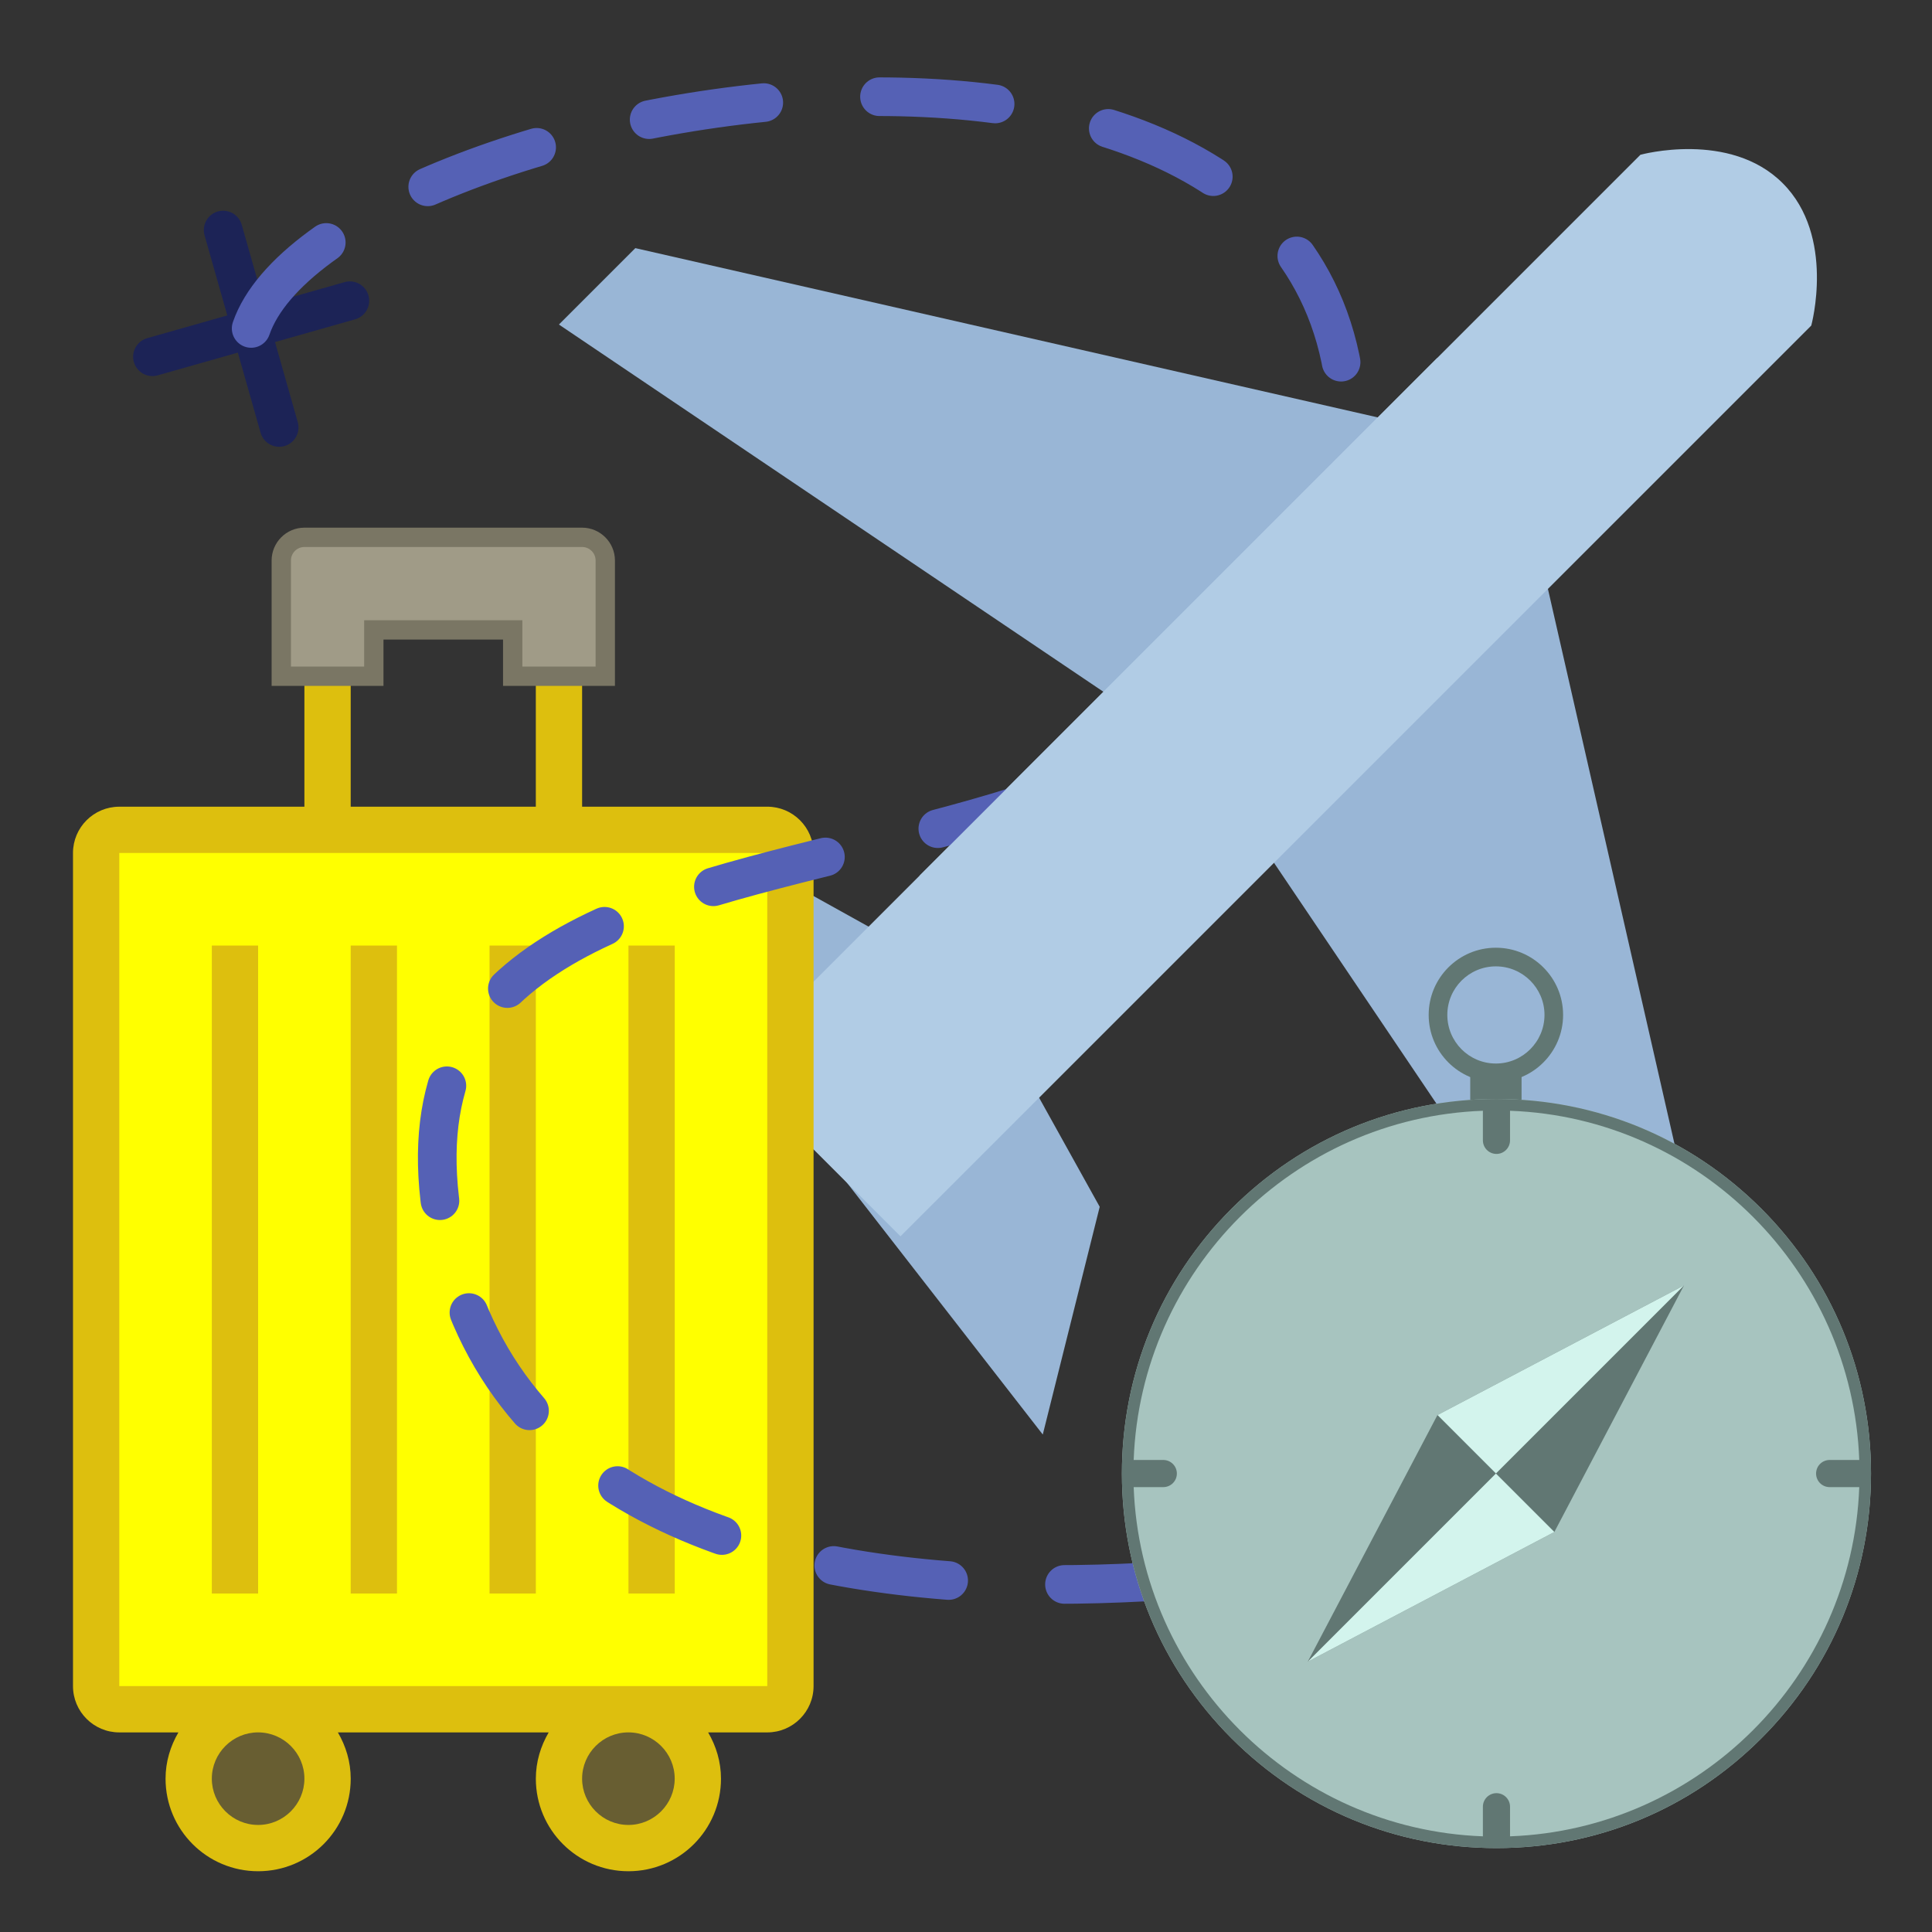 <?xml version="1.0" encoding="utf-8"?>
<!-- Generator: Adobe Illustrator 14.0.0, SVG Export Plug-In . SVG Version: 6.00 Build 43363)  -->
<!DOCTYPE svg PUBLIC "-//W3C//DTD SVG 1.1//EN" "http://www.w3.org/Graphics/SVG/1.1/DTD/svg11.dtd">
<svg version="1.1" id="Layer_1" xmlns="http://www.w3.org/2000/svg" xmlns:xlink="http://www.w3.org/1999/xlink" x="0px" y="0px"
	 width="100px" height="100px" viewBox="0 0 100 100" enable-background="new 0 0 100 100" xml:space="preserve">
<rect x="0" y="0" width="100" height="100" fill="#333333" stroke="none"/>
<g>
	<g>
		
			<line fill="none" stroke="#1C2356" stroke-width="2" stroke-linecap="round" stroke-linejoin="round" x1="11.55" y1="11.907" x2="14.45" y2="22.125"/>
		
			<line fill="none" stroke="#1C2356" stroke-width="2" stroke-linecap="round" stroke-linejoin="round" x1="18.109" y1="15.565" x2="7.891" y2="18.466"/>
	</g>
	<g>
		<polygon fill="#99B6D6" points="32.885,12.843 28.93,16.798 60.599,38.158 76.063,22.688 		"/>
		<polygon fill="#99B6D6" points="88.864,68.821 84.907,72.776 63.548,41.109 79.017,25.643 		"/>
		<polygon fill="#99B6D6" points="52.5,52.153 39.242,44.786 27.458,47.734 40.716,58.046 		"/>
		<polygon fill="#99B6D6" points="49.556,49.208 56.921,62.464 53.974,74.251 43.662,60.991 		"/>
	</g>
	<path fill="#B1CCE5" d="M46.608,63.992l-8.839-8.84l47.14-47.142c0,0,4.624-1.27,7.364,1.474c2.747,2.744,1.478,7.367,1.478,7.367
		L46.608,63.992z"/>
	<g>
		<path fill="#685E32" d="M13.361,95.656c-1.981,0-3.593-1.611-3.593-3.593s1.612-3.594,3.593-3.594s3.594,1.612,3.594,3.594
			S15.342,95.656,13.361,95.656z M36.12,92.063c0-1.981-1.612-3.594-3.593-3.594c-1.982,0-3.594,1.612-3.594,3.594
			s1.611,3.593,3.594,3.593C34.508,95.656,36.12,94.045,36.12,92.063z"/>
		<g>
			<path fill="#FFFF00" d="M39.713,88.47H6.174c-0.66,0-1.199-0.538-1.199-1.198V44.15c0-0.66,0.539-1.198,1.199-1.198h33.539
				c0.66,0,1.198,0.538,1.198,1.198v43.121C40.911,87.932,40.373,88.47,39.713,88.47z"/>
		</g>
		<path fill="#DDBF0E" d="M27.734,29.776v11.979h-9.582V29.776h-2.396v11.979H6.174c-1.323,0-2.396,1.074-2.396,2.396v43.121
			c0,1.323,1.073,2.397,2.396,2.397h3.06c-0.412,0.705-0.665,1.517-0.665,2.395c0,2.648,2.143,4.791,4.792,4.791
			s4.792-2.143,4.792-4.791c0-0.878-0.252-1.689-0.665-2.395h10.912c-0.412,0.705-0.665,1.517-0.665,2.395
			c0,2.648,2.144,4.791,4.792,4.791c2.648,0,4.791-2.143,4.791-4.791c0-0.878-0.253-1.689-0.665-2.395h3.061
			c1.322,0,2.396-1.074,2.396-2.397V44.15c0-1.322-1.074-2.396-2.396-2.396H30.13V29.776H27.734z M15.756,92.063
			c0,1.318-1.076,2.396-2.396,2.396c-1.32,0-2.396-1.078-2.396-2.396c0-1.32,1.077-2.395,2.396-2.395
			C14.68,89.669,15.756,90.743,15.756,92.063z M34.922,92.063c0,1.318-1.076,2.396-2.396,2.396s-2.396-1.078-2.396-2.396
			c0-1.32,1.076-2.395,2.396-2.395S34.922,90.743,34.922,92.063z M39.713,87.271H6.174V44.15h33.539V87.271z"/>
		<g>
			<g>
				<path fill="#DDBF0E" d="M10.964,48.942h2.396V82.48h-2.396V48.942z M18.152,82.48h2.396V48.942h-2.396V82.48z M25.339,82.48
					h2.396V48.942h-2.396V82.48z M32.529,48.942V82.48h2.396V48.942H32.529z"/>
			</g>
		</g>
		<path fill="#A09B87" stroke="#7A7664" d="M31.329,35v-5.989c0-0.659-0.539-1.199-1.198-1.199H15.756
			c-0.66,0-1.197,0.54-1.197,1.199V35h4.79v-2.396h7.188V35H31.329z"/>
	</g>
	
		<path fill="none" stroke="#5561B5" stroke-width="2" stroke-linecap="round" stroke-linejoin="round" stroke-dasharray="6,6,6,6,6,6" d="
		M13,17c4-11.625,56.5-21.901,56.75,5.125c0.282,30.549-51.598,13.73-46.806,41.19c4.963,28.443,54.483,15.98,54.483,15.98"/>
	<g>
		<path fill="#617773" d="M77.426,49.054c-1.921,0-3.478,1.559-3.478,3.478c0,1.921,1.557,3.48,3.478,3.48
			c1.919,0,3.48-1.56,3.48-3.48C80.906,50.613,79.345,49.054,77.426,49.054z M77.426,55.048c-1.388,0-2.513-1.127-2.513-2.516
			c0-1.387,1.125-2.513,2.513-2.513c1.387,0,2.517,1.126,2.517,2.513C79.942,53.921,78.813,55.048,77.426,55.048z"/>
		<rect x="76.099" y="55.504" fill="#617773" width="2.657" height="1.688"/>
		<path fill="#A7C4BF" d="M91.165,62.561c-3.661-3.661-8.53-5.678-13.708-5.678c-5.179,0-10.047,2.017-13.71,5.678
			c-3.661,3.662-5.678,8.53-5.678,13.709s2.017,10.047,5.678,13.709c3.663,3.661,8.531,5.678,13.71,5.678
			c5.178,0,10.047-2.017,13.708-5.678c3.661-3.662,5.678-8.53,5.678-13.709S94.826,66.223,91.165,62.561z"/>
		<path fill="#617773" d="M91.165,62.561c-3.661-3.661-8.53-5.678-13.708-5.678c-5.179,0-10.047,2.017-13.71,5.678
			c-3.661,3.662-5.678,8.53-5.678,13.709s2.017,10.047,5.678,13.709c3.663,3.661,8.531,5.678,13.71,5.678
			c5.178,0,10.047-2.017,13.708-5.678c3.661-3.662,5.678-8.53,5.678-13.709S94.826,66.223,91.165,62.561z M78.159,95.048v-1.532
			c0-0.388-0.314-0.702-0.702-0.702c-0.389,0-0.703,0.314-0.703,0.702v1.532c-9.804-0.362-17.713-8.271-18.075-18.075h1.532
			c0.389,0,0.703-0.314,0.703-0.703c0-0.388-0.314-0.702-0.703-0.702h-1.532c0.362-9.806,8.271-17.714,18.075-18.075v1.53
			c0,0.389,0.314,0.704,0.703,0.704c0.388,0,0.702-0.315,0.702-0.704v-1.53c9.805,0.361,17.713,8.27,18.076,18.075h-1.532
			c-0.389,0-0.703,0.314-0.703,0.702c0,0.389,0.314,0.703,0.703,0.703h1.532C95.872,86.777,87.964,94.686,78.159,95.048z"/>
		<g>
			<g>
				<path fill="#617773" d="M74.401,73.244l12.762-6.711l-6.711,12.763L74.401,73.244z"/>
				<path fill="#D3F4ED" d="M74.401,73.244l12.762-6.711l-9.737,9.737L74.401,73.244z"/>
			</g>
			<g>
				<path fill="#617773" d="M80.452,79.296l-12.763,6.712l6.712-12.764L80.452,79.296z"/>
				<path fill="#D3F4ED" d="M80.452,79.296l-12.763,6.712l9.737-9.737L80.452,79.296z"/>
			</g>
		</g>
	</g>
	<path fill="#B1CCE5" d="M70.375,36.75l-22.789,8.585L74.401,18.52L70.375,36.75z"/>
</g>
</svg>
